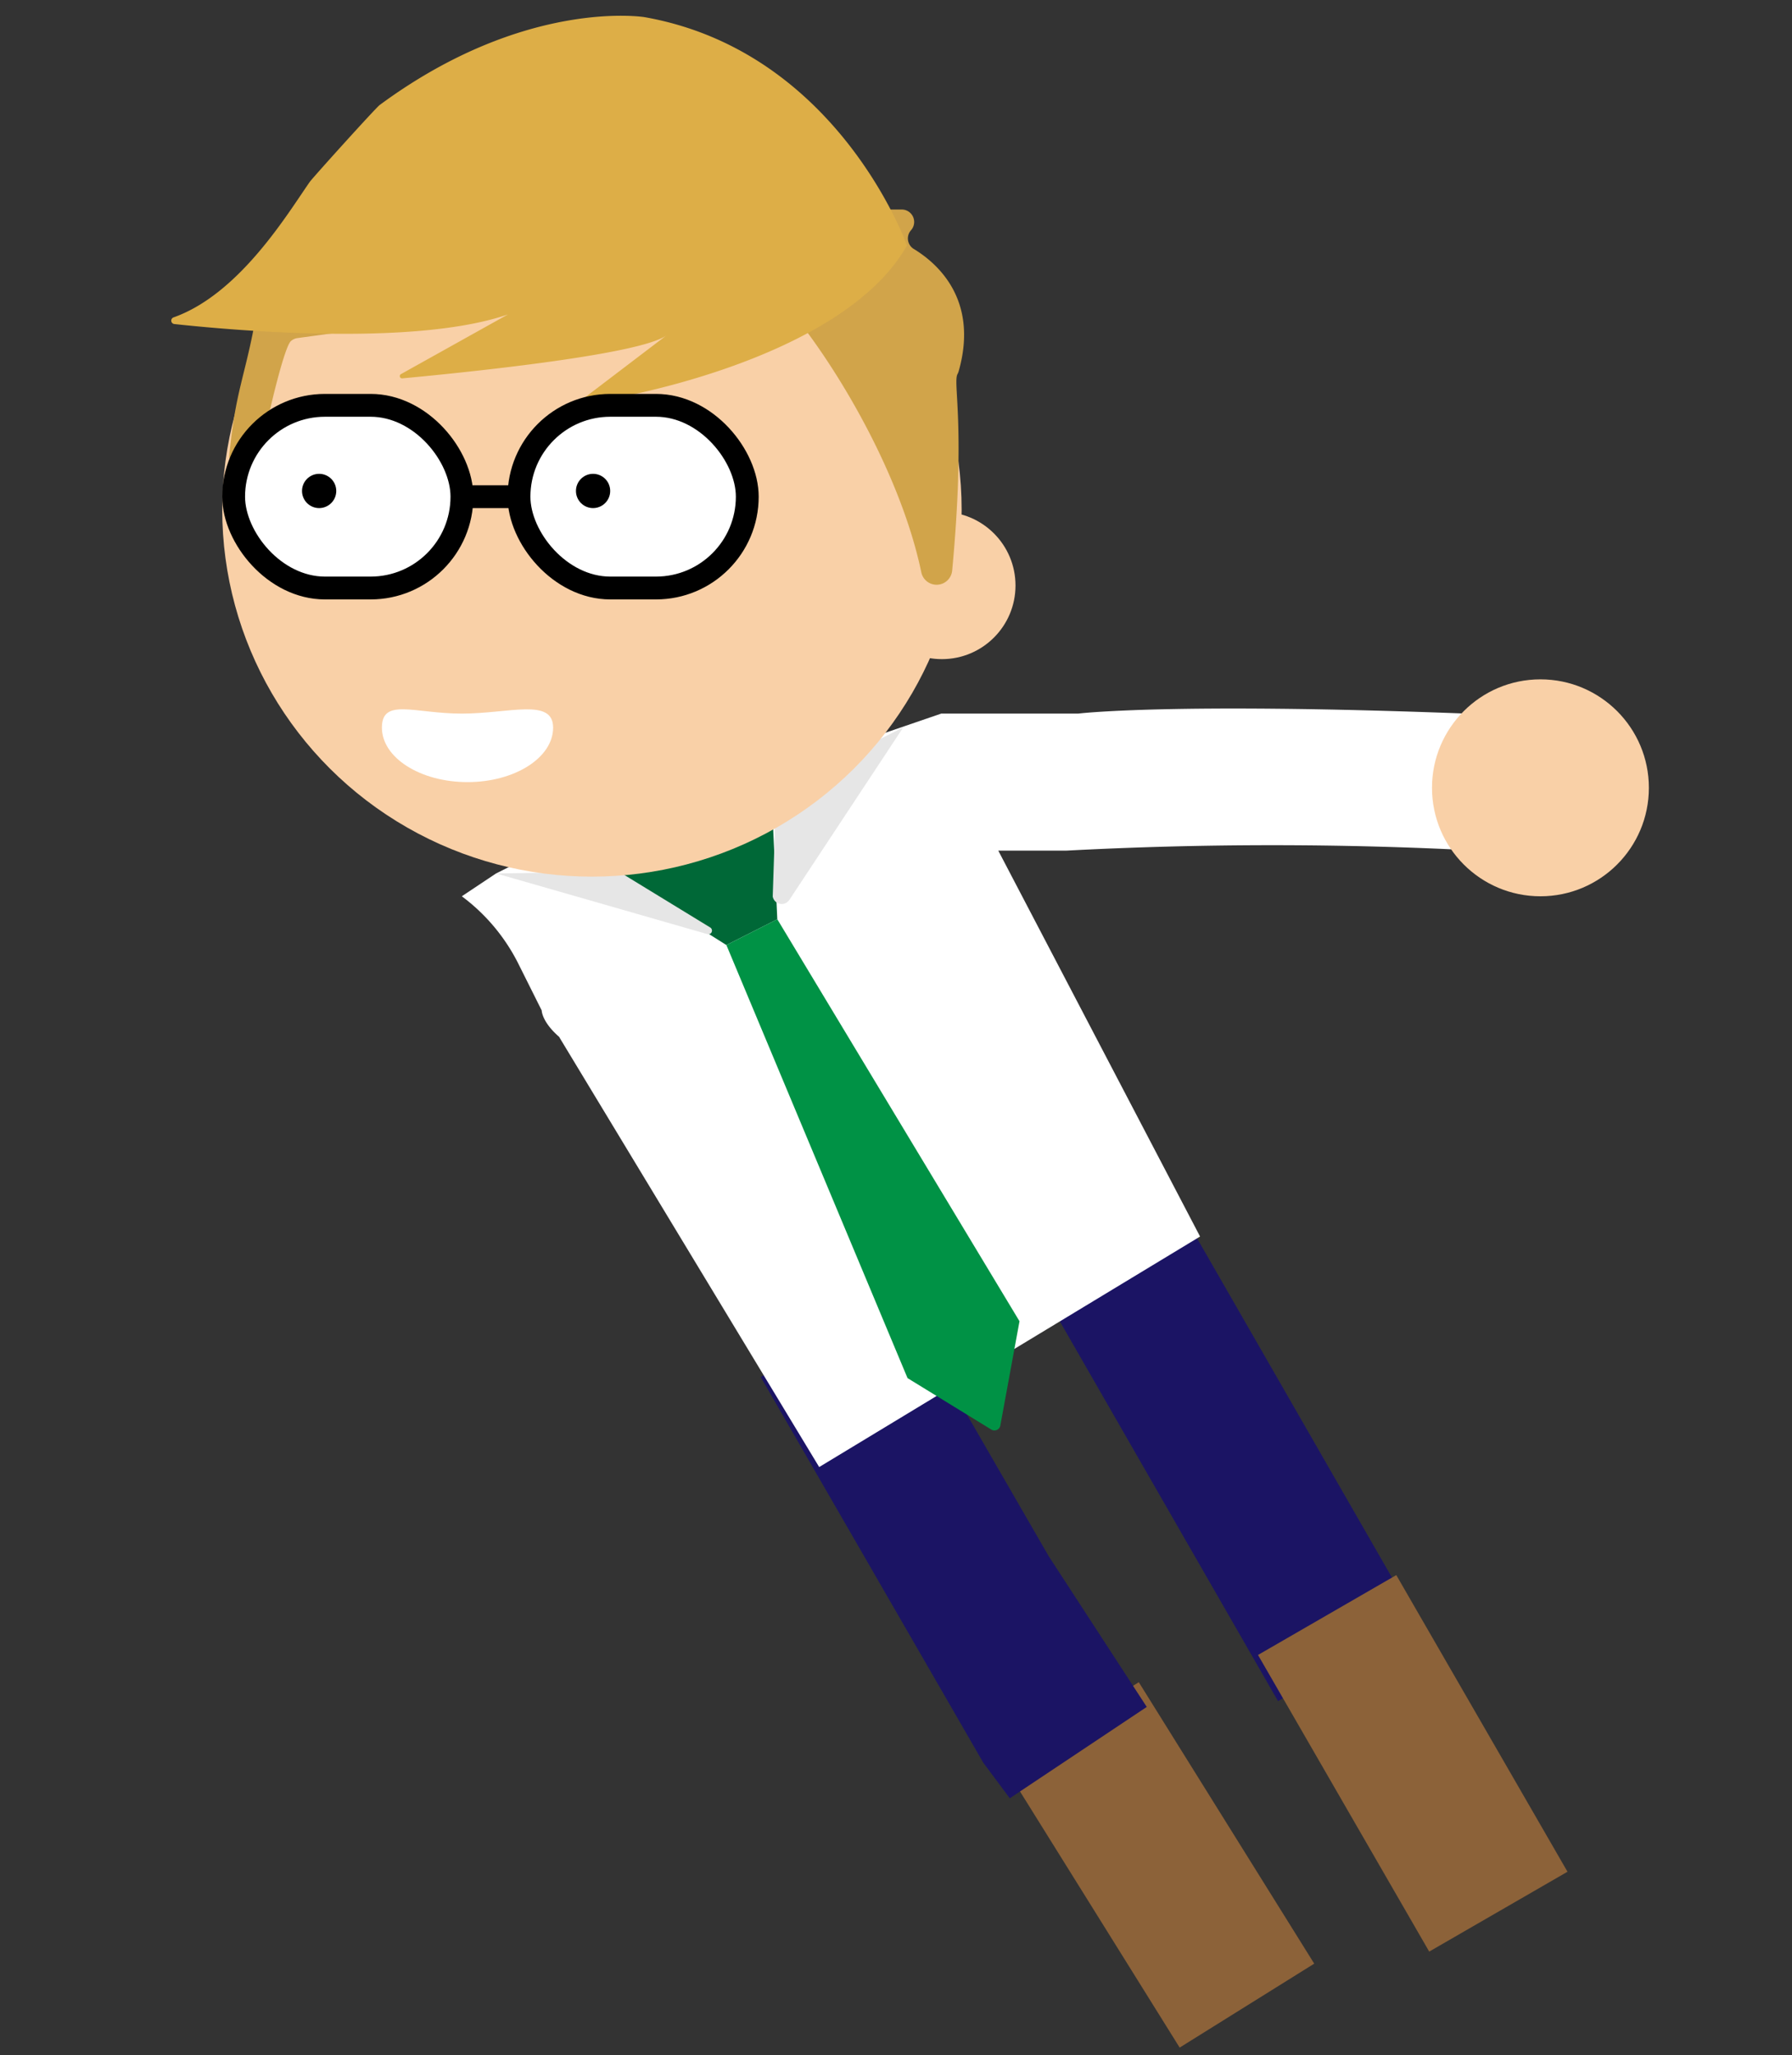 <svg xmlns="http://www.w3.org/2000/svg" viewBox="0 0 157 180">
  <rect x="0" y="0" width="157" height="180" fill="#333333" stroke="none"/>
  <title>Nate_Sprites</title>
  <g id="Layer_2" data-name="Layer 2">
    <g>
      <rect x="86.1" y="156.3" width="29" height="13.87" transform="matrix(-0.53, -0.85, 0.85, -0.53, 16.13, 335.36)" style="fill: #8c6239"/>
      <rect x="101.53" y="108.5" width="14" height="40" transform="matrix(-0.87, 0.5, -0.5, -0.87, 266.73, 185.62)" style="fill: #1b1464"/>
      <rect x="108.78" y="147.45" width="30" height="13.99" transform="translate(51.91 338.86) rotate(-120)" style="fill: #8c6239"/>
      <polygon points="86.15 154.39 88.47 157.5 100.47 149.5 91.88 136.3 78.78 113.61 66.65 120.61 86.15 154.39" style="fill: #1b1464"/>
    </g>
    <g>
      <path d="M49,90.84l22.77,37.65,33.37-20.19L87.46,74.5h6a341.54,341.54,0,0,1,36,0l-1-12c-26-1-34,0-34,0h-12l-35,12-4,2-3,2a16.65,16.65,0,0,1,5,6l2,4s0,1,1.56,2.34" style="fill: #fff"/>
      <circle cx="134.96" cy="69" r="9.5" style="fill: #f9d0a7"/>
    </g>
    <g>
      <polygon points="67.6 69.55 68.1 80.51 63.64 82.77 53.77 76.56 67.6 69.55" style="fill: #006837"/>
      <path d="M68.1,80.51l21.22,35.21-1.67,9.08a.53.53,0,0,1-.76.43l-7.38-4.53L63.64,82.77Z" style="fill: #009245"/>
      <path d="M68,69.33l-.3,9.19a.8.8,0,0,0,1.46.29L79.14,63.7Z" style="fill: #e6e6e6"/>
      <path d="M62.22,81.23l-8-4.89-10.75.16L62,81.82A.32.32,0,0,0,62.22,81.23Z" style="fill: #e6e6e6"/>
    </g>
    <g>
      <ellipse cx="51.86" cy="44.64" rx="32.39" ry="32.14" style="fill: #f9d0a7"/>
      <circle cx="82.52" cy="51.28" r="6.45" style="fill: #f9d0a7"/>
      <path d="M33.46,63.73c0,2.63,3.36,4.77,7.5,4.77s7.5-2.14,7.5-4.77-3.85-1.23-8-1.23S33.46,61.09,33.46,63.73Z" style="fill: #fff"/>
    </g>
    <g>
      <path d="M20.1,39.81C20.61,34.34,21.46,33,22.37,28a1.07,1.07,0,0,1,.57-.78L45.7,15.65a1.07,1.07,0,0,1,.63-.11L68.7,18.35H79a1.09,1.09,0,0,1,.82,1.81h0a1.08,1.08,0,0,0,.23,1.64c2,1.21,5.74,4.39,3.94,10.72a1.22,1.22,0,0,1-.1.24c-.43.8.73,4.45-.47,17.23a1.37,1.37,0,0,1-2.7.15C78.61,40,71.08,28.4,66.65,24.42a1.07,1.07,0,0,0-.93-.23L26,29.62a1.11,1.11,0,0,0-.52.26c-.53.51-1.71,5.17-2.76,10.3A1.31,1.31,0,0,1,20.1,39.81Z" style="fill: #d1a44a"/>
      <path d="M50.88,35.32c2.59-.17,22.9-3.74,28.58-13.82,0,0-6-17-23-20,0,0-10.46-1.7-23.2,7.7-.37.28-5.85,6.35-6.12,6.73C25.23,18.66,21,25.75,15.2,27.8a.3.3,0,0,0,.07.58c5,.54,21,2,29.23-.84l-9.36,5.22a.2.2,0,0,0,.1.38c4.14-.39,20.88-2,23.18-3.79l-7.61,5.79A.1.1,0,0,0,50.88,35.32Z" style="fill: #ddae47"/>
    </g>
    <g>
      <g>
        <rect x="20.46" y="35.5" width="20" height="16" rx="8" transform="translate(60.93 87) rotate(-180)" style="fill: #fff;stroke: #000;stroke-miterlimit: 10;stroke-width: 2px"/>
        <rect x="45.46" y="35.5" width="20" height="16" rx="8" transform="translate(110.93 87) rotate(-180)" style="fill: #fff;stroke: #000;stroke-miterlimit: 10;stroke-width: 2px"/>
        <line x1="45.46" y1="43.5" x2="40.46" y2="43.5" style="fill: none;stroke: #000;stroke-miterlimit: 10;stroke-width: 2px"/>
      </g>
      <circle cx="51.96" cy="43" r="1.5"/>
      <circle cx="27.96" cy="43" r="1.5"/>
    </g>
  </g>
</svg>

